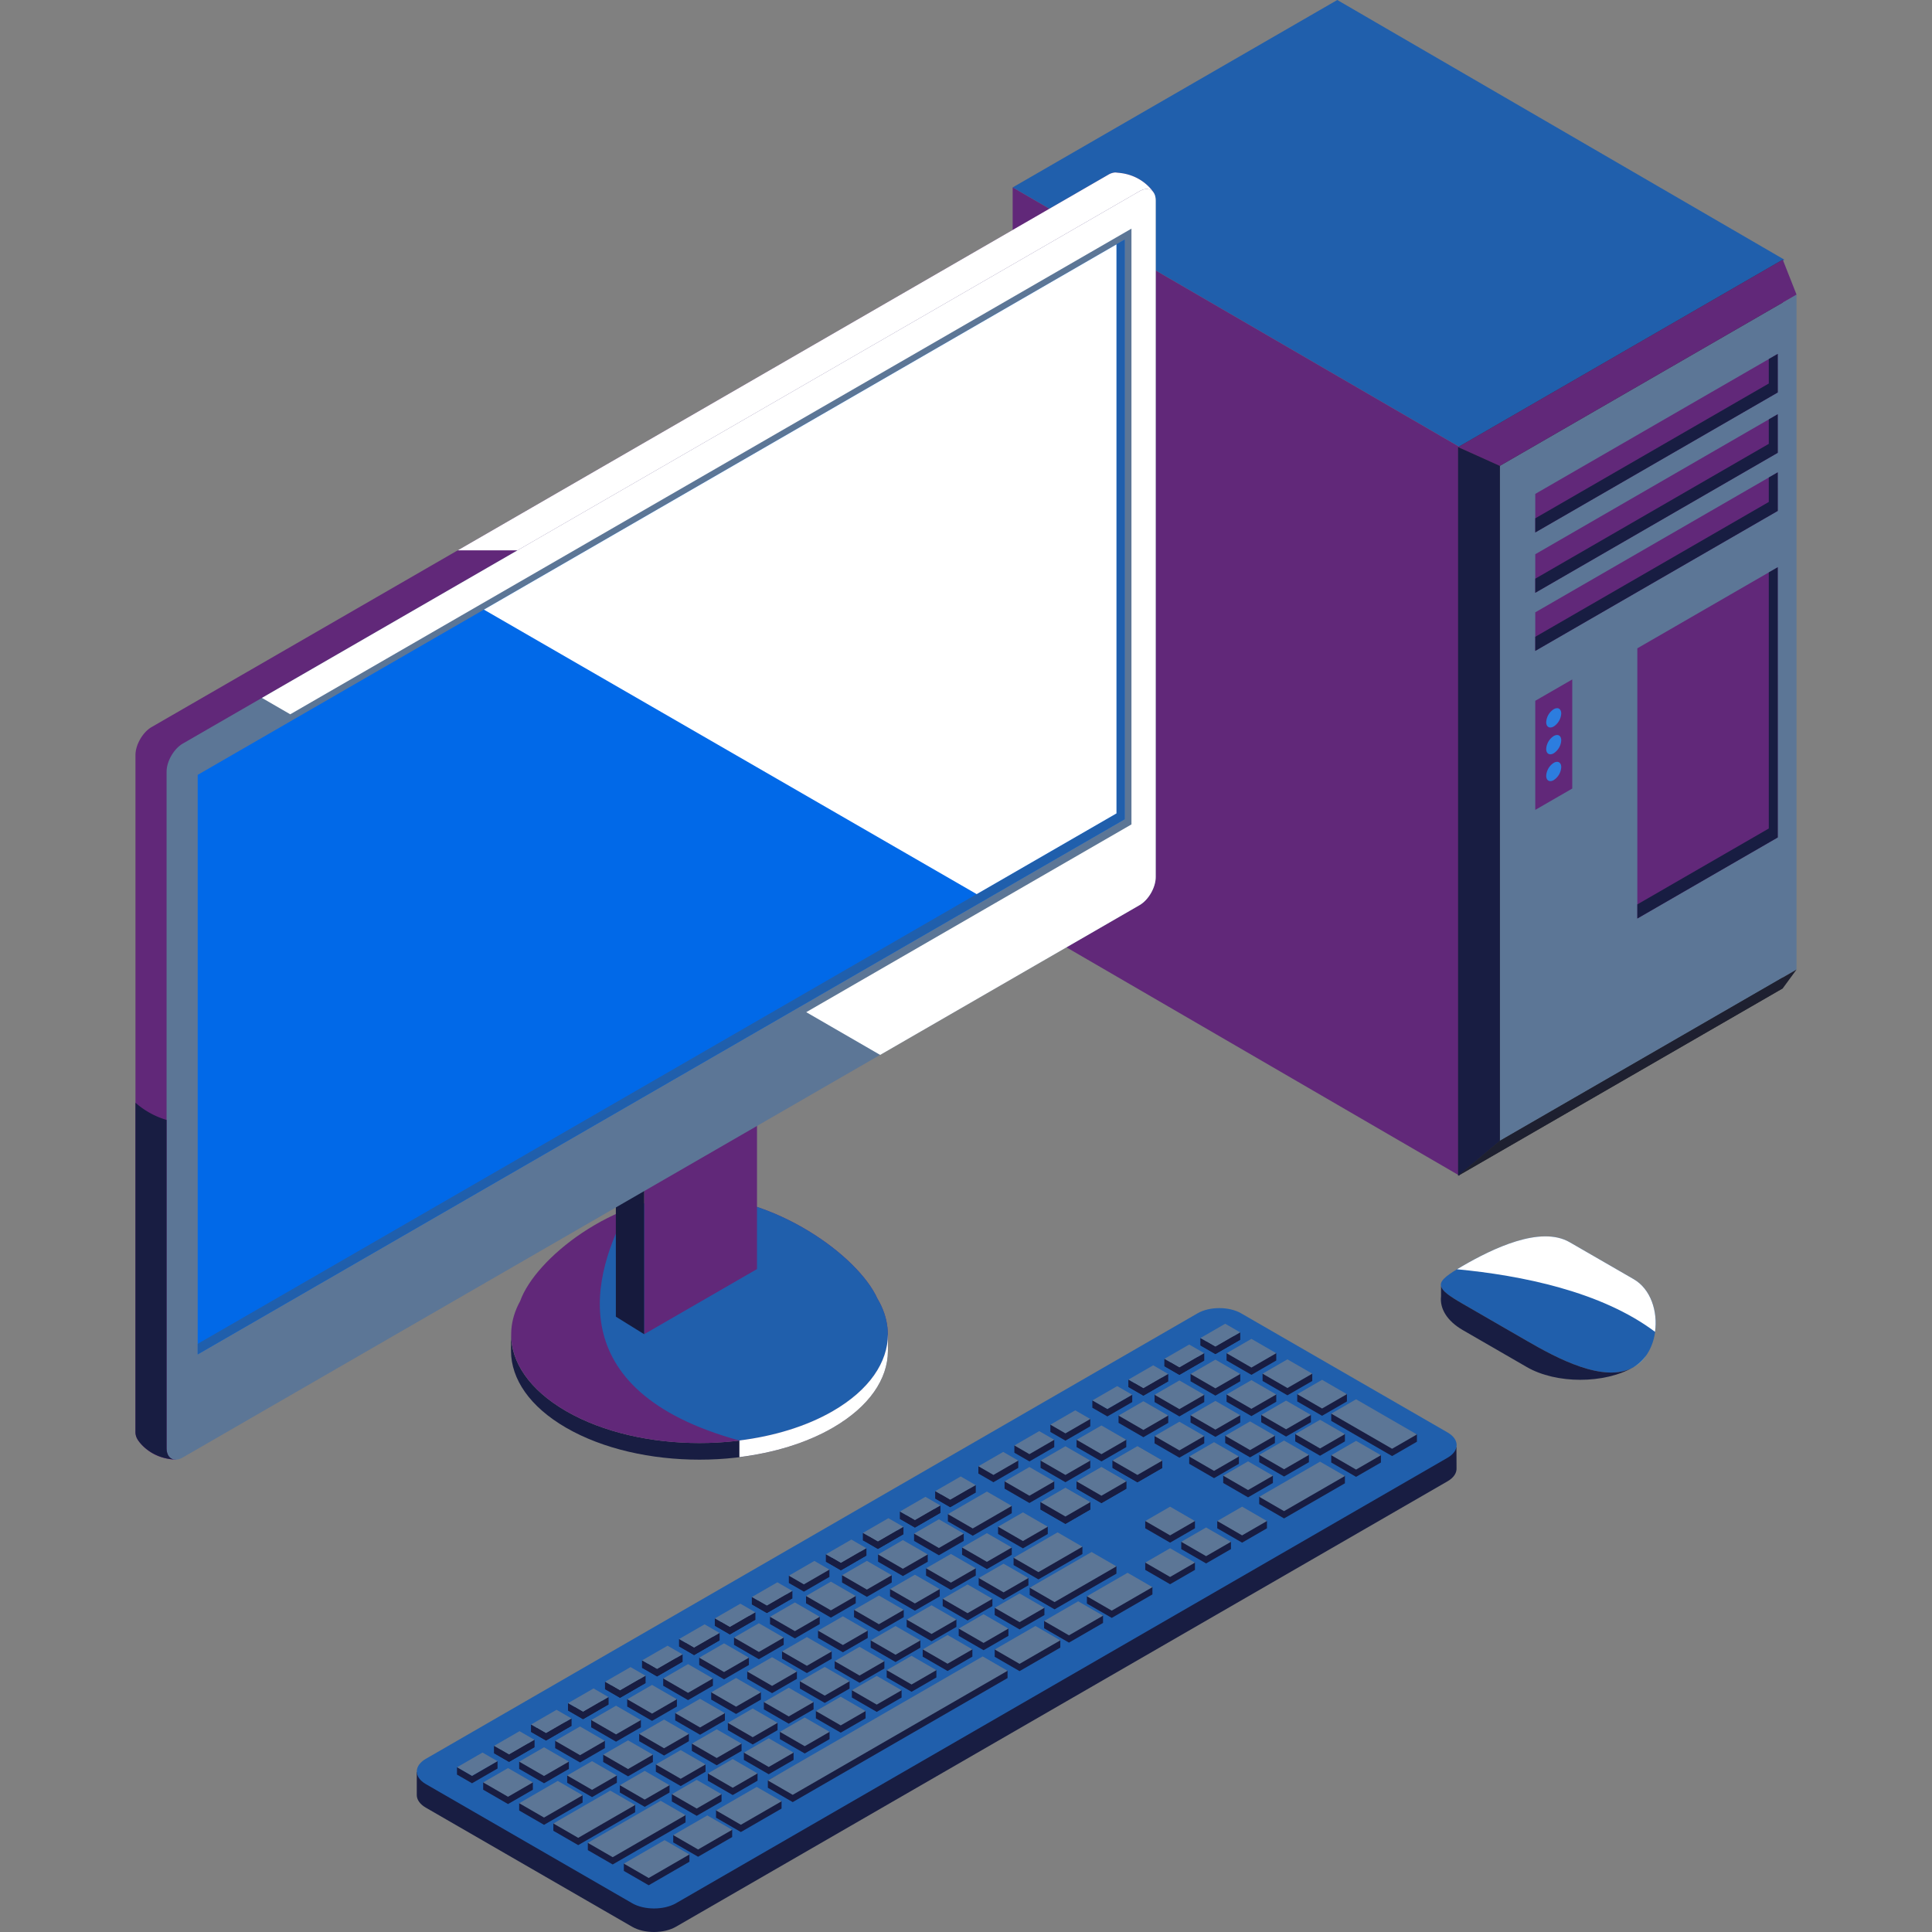 <?xml version='1.0' encoding='utf-8'?>
<ns0:svg xmlns:ns0="http://www.w3.org/2000/svg" viewBox="-90.15 0.0 1285.67 1285.67" id="Computer" width="1285.67" height="1285.67">
  <ns0:rect x="-90.15" y="0.0" width="1285.67" height="1285.67" fill="#808080" stroke="none"/>
  <ns0:g fill="#954c9d" class="color000000 svgShape">
    <ns0:g fill="#954c9d" class="color000000 svgShape">
      <ns0:polygon fill="#205fac" points="1097.26 172.8 881.25 297.52 583.74 124.72 799.76 0 1097.26 172.8" class="color36606e svgShape" />
      <ns0:polygon fill="#612879" points="881.24 782.43 583.74 609.63 583.74 124.72 881.25 297.52 881.24 782.43" class="color1e4754 svgShape" />
      <ns0:polygon fill="#303135" points="1096.21 657.71 880.19 782.43 880.19 297.52 1096.21 172.8 1096.21 657.71" class="color303135 svgShape" />
      <ns0:polygon fill="#5c7696" points="1105.37 645.21 907.92 759.2 907.92 310.02 1105.37 196.03 1105.37 645.21" class="color5c8896 svgShape" />
      <ns0:polygon fill="#181d42" points="880.19 297.52 907.92 310.02 907.92 759.2 880.19 782.43 880.19 297.52" class="color183842 svgShape" />
      <ns0:polygon fill="#612879" points="880.19 297.52 907.92 310.02 1105.37 196.03 1096.21 172.8 880.19 297.52" class="color1e4754 svgShape" />
      <ns0:polygon fill="#1e2030" points="1105.37 645.21 1096.21 657.71 880.19 782.43 907.92 759.2 1105.37 645.21" class="color232a2e svgShape" />
      <ns0:polygon fill="#612879" points="956.13 524.74 931.51 538.95 931.51 466.35 956.13 452.14 956.13 524.74" class="color1e4754 svgShape" />
      <ns0:polygon fill="#612879" points="1092.87 261.16 931.51 354.32 931.51 328.67 1092.86 235.51 1092.87 261.16" class="color1e4754 svgShape" />
      <ns0:polygon fill="#612879" points="1092.87 301.32 931.51 394.47 931.51 368.82 1092.86 275.67 1092.87 301.32" class="color1e4754 svgShape" />
      <ns0:polygon fill="#612879" points="1092.87 339.99 931.51 433.14 931.51 407.49 1092.86 314.33 1092.87 339.99" class="color1e4754 svgShape" />
      <ns0:path fill="#2c7ddf" d="M948.79 474.83a11 11 0 0 1-5 8.61c-2.75 1.58-5 .3-5-2.87a11 11 0 0 1 5-8.61C946.57 470.37 948.79 471.66 948.79 474.83ZM948.79 492.68a11 11 0 0 1-5 8.6c-2.75 1.59-5 .3-5-2.86a11 11 0 0 1 5-8.62C946.57 488.22 948.79 489.5 948.79 492.68ZM948.79 510.52a11 11 0 0 1-5 8.61c-2.75 1.59-5 .3-5-2.87a11 11 0 0 1 5-8.61C946.57 506.07 948.79 507.35 948.79 510.52Z" class="color45df2c svgShape" />
      <ns0:polygon fill="#612879" points="1092.87 557.29 999.43 611.24 999.43 431.43 1092.86 377.48 1092.87 557.29" class="color1e4754 svgShape" />
      <ns0:polygon fill="#181d42" points="1092.86 377.48 1086.91 380.92 1086.91 551.34 999.43 601.85 999.43 611.23 1092.87 557.29 1092.86 377.48" class="color183842 svgShape" />
      <ns0:polygon fill="#181d42" points="1092.86 314.33 1086.91 317.77 1086.91 334.04 931.51 423.76 931.51 433.14 1092.87 339.99 1092.86 314.33" class="color183842 svgShape" />
      <ns0:polygon fill="#181d42" points="1092.86 275.67 1086.91 279.1 1086.91 295.37 931.51 385.09 931.51 394.47 1092.87 301.32 1092.86 275.67" class="color183842 svgShape" />
      <ns0:polygon fill="#181d42" points="1092.86 235.51 1086.91 238.94 1086.91 255.21 931.51 344.93 931.51 354.32 1092.87 261.16 1092.86 235.51" class="color183842 svgShape" />
      <ns0:path fill="#181d42" d="M879.12,976.9s-.07-13.92-.07-13.92l-10.48,3.27L735.84,889.62c-8.05-4.64-21.1-4.64-29.14,0L225.77,1167.3l-38.57,12.06v15.17c0,3,2,6.06,6,8.38l137.31,79.27c8,4.65,21.09,4.65,29.14,0L873.15,985.73C877.36,983.3,879.31,980.08,879.12,976.9Z" class="color183842 svgShape" />
      <ns0:path fill="#205fac" d="M706.7,874,193.24,1170.42c-8.05,4.65-8.05,12.18,0,16.83l137.31,79.28c8,4.64,21.09,4.64,29.14,0L873.15,970.07c8.05-4.65,8.05-12.18,0-16.83L735.84,874C727.79,869.32,714.74,869.32,706.7,874Z" class="color36606e svgShape" />
      <ns0:polygon fill="#181d42" points="756.92 986.86 740.38 996.41 723.85 986.86 723.85 982.02 740.38 977.31 756.92 982.02 756.92 986.86" class="color183842 svgShape" />
      <ns0:polygon fill="#181d42" points="780.88 973.02 764.34 982.57 747.81 973.02 747.81 968.18 764.34 963.48 780.88 968.18 780.88 973.02" class="color183842 svgShape" />
      <ns0:polygon fill="#181d42" points="804.84 959.19 788.3 968.74 771.77 959.19 771.77 954.35 788.3 949.64 804.84 954.35 804.84 959.19" class="color183842 svgShape" />
      <ns0:polygon fill="#5c7696" points="756.92 982.02 740.38 991.56 723.85 982.02 740.38 972.47 756.92 982.02" class="color5c8896 svgShape" />
      <ns0:polygon fill="#5c7696" points="780.88 968.18 764.34 977.73 747.81 968.18 764.34 958.63 780.88 968.18" class="color5c8896 svgShape" />
      <ns0:polygon fill="#5c7696" points="804.84 954.35 788.3 963.89 771.77 954.35 788.3 944.8 804.84 954.35" class="color5c8896 svgShape" />
      <ns0:polygon fill="#181d42" points="734.29 974.1 717.75 983.65 701.22 974.1 701.22 969.26 717.75 964.56 734.29 969.26 734.29 974.1" class="color183842 svgShape" />
      <ns0:polygon fill="#181d42" points="758.25 960.27 741.72 969.82 725.18 960.27 725.18 955.43 741.72 950.72 758.25 955.43 758.25 960.27" class="color183842 svgShape" />
      <ns0:polygon fill="#181d42" points="782.21 946.43 765.68 955.98 749.14 946.43 749.14 941.59 765.68 936.89 782.21 941.59 782.21 946.43" class="color183842 svgShape" />
      <ns0:polygon fill="#181d42" points="806.17 932.6 789.64 942.15 773.1 932.6 773.1 927.76 789.64 923.05 806.17 927.76 806.17 932.6" class="color183842 svgShape" />
      <ns0:polygon fill="#5c7696" points="734.29 969.26 717.75 978.81 701.22 969.26 717.75 959.71 734.29 969.26" class="color5c8896 svgShape" />
      <ns0:polygon fill="#5c7696" points="758.25 955.43 741.72 964.98 725.18 955.43 741.72 945.88 758.25 955.43" class="color5c8896 svgShape" />
      <ns0:polygon fill="#5c7696" points="782.21 941.59 765.68 951.14 749.14 941.59 765.68 932.04 782.21 941.59" class="color5c8896 svgShape" />
      <ns0:polygon fill="#5c7696" points="806.17 927.76 789.64 937.31 773.1 927.76 789.64 918.21 806.17 927.76" class="color5c8896 svgShape" />
      <ns0:polygon fill="#181d42" points="711.23 960.48 694.69 970.03 678.16 960.48 678.16 955.64 694.69 950.93 711.23 955.64 711.23 960.48" class="color183842 svgShape" />
      <ns0:polygon fill="#181d42" points="735.19 946.64 718.65 956.19 702.12 946.64 702.12 941.8 718.65 937.1 735.19 941.8 735.19 946.64" class="color183842 svgShape" />
      <ns0:polygon fill="#181d42" points="759.15 932.81 742.62 942.36 726.08 932.81 726.08 927.97 742.62 923.26 759.15 927.97 759.15 932.81" class="color183842 svgShape" />
      <ns0:polygon fill="#181d42" points="783.11 918.98 766.58 928.52 750.04 918.98 750.04 914.13 766.58 909.43 783.11 914.13 783.11 918.98" class="color183842 svgShape" />
      <ns0:polygon fill="#5c7696" points="711.23 955.64 694.69 965.18 678.16 955.64 694.69 946.09 711.23 955.64" class="color5c8896 svgShape" />
      <ns0:polygon fill="#5c7696" points="735.19 941.8 718.65 951.35 702.12 941.8 718.65 932.25 735.19 941.8" class="color5c8896 svgShape" />
      <ns0:polygon fill="#5c7696" points="759.15 927.97 742.62 937.51 726.08 927.97 742.62 918.42 759.15 927.97" class="color5c8896 svgShape" />
      <ns0:polygon fill="#5c7696" points="783.11 914.13 766.58 923.68 750.04 914.13 766.58 904.59 783.11 914.13" class="color5c8896 svgShape" />
      <ns0:polygon fill="#181d42" points="390.01 1198.81 373.48 1208.36 356.94 1198.81 356.94 1193.97 373.48 1189.27 390.01 1193.97 390.01 1198.81" class="color183842 svgShape" />
      <ns0:polygon fill="#181d42" points="413.97 1184.98 397.44 1194.53 380.9 1184.98 380.9 1180.14 397.44 1175.43 413.97 1180.14 413.97 1184.98" class="color183842 svgShape" />
      <ns0:polygon fill="#181d42" points="437.94 1171.14 421.4 1180.69 404.86 1171.14 404.86 1166.3 421.4 1161.6 437.94 1166.3 437.94 1171.14" class="color183842 svgShape" />
      <ns0:polygon fill="#181d42" points="461.89 1157.31 445.36 1166.86 428.82 1157.31 428.82 1152.47 445.36 1147.76 461.89 1152.47 461.89 1157.31" class="color183842 svgShape" />
      <ns0:polygon fill="#181d42" points="485.86 1143.48 469.32 1153.02 452.78 1143.48 452.78 1138.63 469.32 1133.93 485.86 1138.63 485.86 1143.48" class="color183842 svgShape" />
      <ns0:polygon fill="#181d42" points="509.82 1129.64 493.28 1139.19 476.74 1129.64 476.74 1124.8 493.28 1120.09 509.82 1124.8 509.82 1129.64" class="color183842 svgShape" />
      <ns0:polygon fill="#181d42" points="532.98 1116.27 516.45 1125.82 499.91 1116.27 499.91 1111.42 516.45 1106.72 532.98 1111.42 532.98 1116.27" class="color183842 svgShape" />
      <ns0:polygon fill="#181d42" points="556.94 1102.43 540.41 1111.98 523.87 1102.43 523.87 1097.59 540.41 1092.88 556.94 1097.59 556.94 1102.43" class="color183842 svgShape" />
      <ns0:polygon fill="#181d42" points="580.91 1088.6 564.37 1098.15 547.83 1088.6 547.83 1083.76 564.37 1079.05 580.91 1083.76 580.91 1088.6" class="color183842 svgShape" />
      <ns0:polygon fill="#181d42" points="604.87 1074.76 588.33 1084.31 571.79 1074.76 571.79 1069.92 588.33 1065.22 604.87 1069.92 604.87 1074.76" class="color183842 svgShape" />
      <ns0:polygon fill="#5c7696" points="390.01 1193.97 373.48 1203.52 356.94 1193.97 373.48 1184.42 390.01 1193.97" class="color5c8896 svgShape" />
      <ns0:polygon fill="#5c7696" points="413.97 1180.14 397.44 1189.68 380.9 1180.14 397.44 1170.59 413.97 1180.14" class="color5c8896 svgShape" />
      <ns0:polygon fill="#5c7696" points="437.94 1166.3 421.4 1175.85 404.86 1166.3 421.4 1156.75 437.94 1166.3" class="color5c8896 svgShape" />
      <ns0:polygon fill="#5c7696" points="461.89 1152.47 445.36 1162.02 428.82 1152.47 445.36 1142.92 461.89 1152.47" class="color5c8896 svgShape" />
      <ns0:polygon fill="#5c7696" points="485.86 1138.63 469.32 1148.18 452.78 1138.63 469.32 1129.09 485.86 1138.63" class="color5c8896 svgShape" />
      <ns0:polygon fill="#5c7696" points="509.82 1124.8 493.28 1134.35 476.74 1124.8 493.28 1115.25 509.82 1124.8" class="color5c8896 svgShape" />
      <ns0:polygon fill="#5c7696" points="532.98 1111.42 516.45 1120.97 499.91 1111.42 516.45 1101.88 532.98 1111.42" class="color5c8896 svgShape" />
      <ns0:polygon fill="#5c7696" points="556.94 1097.59 540.41 1107.14 523.87 1097.59 540.41 1088.04 556.94 1097.59" class="color5c8896 svgShape" />
      <ns0:polygon fill="#5c7696" points="580.91 1083.76 564.37 1093.3 547.83 1083.76 564.37 1074.21 580.91 1083.76" class="color5c8896 svgShape" />
      <ns0:polygon fill="#5c7696" points="604.87 1069.92 588.33 1079.47 571.79 1069.92 588.33 1060.37 604.87 1069.92" class="color5c8896 svgShape" />
      <ns0:polygon fill="#181d42" points="355.4 1192.84 338.87 1202.39 322.33 1192.84 322.33 1188 338.87 1183.29 355.4 1188 355.4 1192.84" class="color183842 svgShape" />
      <ns0:polygon fill="#181d42" points="379.36 1179.01 362.83 1188.55 346.29 1179.01 346.29 1174.16 362.83 1169.46 379.36 1174.16 379.36 1179.01" class="color183842 svgShape" />
      <ns0:polygon fill="#181d42" points="403.33 1165.17 386.79 1174.72 370.25 1165.17 370.25 1160.33 386.79 1155.62 403.33 1160.33 403.33 1165.17" class="color183842 svgShape" />
      <ns0:polygon fill="#181d42" points="427.29 1151.34 410.75 1160.88 394.21 1151.34 394.21 1146.49 410.75 1141.79 427.29 1146.49 427.29 1151.34" class="color183842 svgShape" />
      <ns0:polygon fill="#181d42" points="451.25 1137.5 434.71 1147.05 418.17 1137.5 418.17 1132.66 434.71 1127.95 451.25 1132.66 451.25 1137.5" class="color183842 svgShape" />
      <ns0:polygon fill="#181d42" points="475.21 1123.67 458.67 1133.22 442.14 1123.67 442.14 1118.83 458.67 1114.12 475.21 1118.83 475.21 1123.67" class="color183842 svgShape" />
      <ns0:polygon fill="#181d42" points="498.38 1110.29 481.84 1119.84 465.3 1110.29 465.3 1105.45 481.84 1100.75 498.38 1105.45 498.38 1110.29" class="color183842 svgShape" />
      <ns0:polygon fill="#181d42" points="522.34 1096.46 505.8 1106.01 489.26 1096.46 489.26 1091.62 505.8 1086.91 522.34 1091.62 522.34 1096.46" class="color183842 svgShape" />
      <ns0:polygon fill="#181d42" points="546.3 1082.63 529.76 1092.17 513.22 1082.63 513.22 1077.78 529.76 1073.08 546.3 1077.78 546.3 1082.63" class="color183842 svgShape" />
      <ns0:polygon fill="#181d42" points="570.26 1068.79 553.72 1078.34 537.18 1068.79 537.18 1063.95 553.72 1059.24 570.26 1063.95 570.26 1068.79" class="color183842 svgShape" />
      <ns0:polygon fill="#181d42" points="594.22 1054.96 577.68 1064.51 561.14 1054.96 561.14 1050.11 577.68 1045.41 594.22 1050.11 594.22 1054.96" class="color183842 svgShape" />
      <ns0:polygon fill="#5c7696" points="355.4 1188 338.87 1197.55 322.33 1188 338.87 1178.45 355.4 1188" class="color5c8896 svgShape" />
      <ns0:polygon fill="#5c7696" points="379.36 1174.16 362.83 1183.71 346.29 1174.16 362.83 1164.62 379.36 1174.16" class="color5c8896 svgShape" />
      <ns0:polygon fill="#5c7696" points="403.33 1160.33 386.79 1169.88 370.25 1160.33 386.79 1150.78 403.33 1160.33" class="color5c8896 svgShape" />
      <ns0:polygon fill="#5c7696" points="427.29 1146.49 410.75 1156.04 394.21 1146.49 410.75 1136.95 427.29 1146.49" class="color5c8896 svgShape" />
      <ns0:polygon fill="#5c7696" points="451.25 1132.66 434.71 1142.21 418.17 1132.66 434.71 1123.11 451.25 1132.66" class="color5c8896 svgShape" />
      <ns0:polygon fill="#5c7696" points="475.21 1118.83 458.67 1128.37 442.14 1118.83 458.67 1109.28 475.21 1118.83" class="color5c8896 svgShape" />
      <ns0:polygon fill="#5c7696" points="498.38 1105.45 481.84 1115 465.3 1105.45 481.84 1095.9 498.38 1105.45" class="color5c8896 svgShape" />
      <ns0:polygon fill="#5c7696" points="522.34 1091.62 505.8 1101.16 489.26 1091.62 505.8 1082.07 522.34 1091.62" class="color5c8896 svgShape" />
      <ns0:polygon fill="#5c7696" points="546.3 1077.78 529.76 1087.33 513.22 1077.78 529.76 1068.23 546.3 1077.78" class="color5c8896 svgShape" />
      <ns0:polygon fill="#5c7696" points="570.26 1063.95 553.72 1073.5 537.18 1063.95 553.72 1054.4 570.26 1063.95" class="color5c8896 svgShape" />
      <ns0:polygon fill="#5c7696" points="594.22 1050.11 577.68 1059.66 561.14 1050.11 577.68 1040.57 594.22 1050.11" class="color5c8896 svgShape" />
      <ns0:polygon fill="#181d42" points="635.39 1004.55 618.85 1014.1 602.31 1004.55 602.31 999.71 618.85 995.01 635.39 999.71 635.39 1004.55" class="color183842 svgShape" />
      <ns0:polygon fill="#181d42" points="659.35 990.72 642.81 1000.27 626.27 990.72 626.27 985.88 642.81 981.17 659.35 985.88 659.35 990.72" class="color183842 svgShape" />
      <ns0:polygon fill="#181d42" points="683.31 976.88 666.77 986.43 650.23 976.88 650.23 972.04 666.77 967.34 683.31 972.04 683.31 976.88" class="color183842 svgShape" />
      <ns0:polygon fill="#5c7696" points="635.39 999.71 618.85 1009.26 602.31 999.71 618.85 990.16 635.39 999.71" class="color5c8896 svgShape" />
      <ns0:polygon fill="#5c7696" points="659.35 985.88 642.81 995.42 626.27 985.88 642.81 976.33 659.35 985.88" class="color5c8896 svgShape" />
      <ns0:polygon fill="#5c7696" points="683.31 972.04 666.77 981.59 650.23 972.04 666.77 962.5 683.31 972.04" class="color5c8896 svgShape" />
      <ns0:polygon fill="#181d42" points="580.34 1116.68 437.37 1199.23 420.83 1189.68 420.83 1184.84 563.8 1107.14 580.34 1111.84 580.34 1116.68" class="color183842 svgShape" />
      <ns0:polygon fill="#181d42" points="320.36 1186.36 303.83 1195.91 287.29 1186.36 287.29 1181.52 303.83 1176.81 320.36 1181.52 320.36 1186.36" class="color183842 svgShape" />
      <ns0:polygon fill="#181d42" points="344.32 1172.53 327.79 1182.08 311.25 1172.53 311.25 1167.68 327.79 1162.98 344.32 1167.68 344.32 1172.53" class="color183842 svgShape" />
      <ns0:polygon fill="#181d42" points="368.29 1158.69 351.75 1168.24 335.21 1158.69 335.21 1153.85 351.75 1149.14 368.29 1153.85 368.29 1158.69" class="color183842 svgShape" />
      <ns0:polygon fill="#181d42" points="392.25 1144.86 375.71 1154.41 359.17 1144.86 359.17 1140.02 375.71 1135.31 392.25 1140.02 392.25 1144.86" class="color183842 svgShape" />
      <ns0:polygon fill="#181d42" points="416.21 1131.02 399.67 1140.57 383.13 1131.02 383.13 1126.18 399.67 1121.48 416.21 1126.18 416.21 1131.02" class="color183842 svgShape" />
      <ns0:polygon fill="#181d42" points="440.17 1117.19 423.63 1126.74 407.1 1117.19 407.1 1112.35 423.63 1107.64 440.17 1112.35 440.17 1117.19" class="color183842 svgShape" />
      <ns0:polygon fill="#181d42" points="463.33 1103.82 446.8 1113.36 430.26 1103.82 430.26 1098.97 446.8 1094.27 463.33 1098.97 463.33 1103.82" class="color183842 svgShape" />
      <ns0:polygon fill="#181d42" points="487.29 1089.98 470.76 1099.53 454.22 1089.98 454.22 1085.14 470.76 1080.43 487.29 1085.14 487.29 1089.98" class="color183842 svgShape" />
      <ns0:polygon fill="#181d42" points="511.25 1076.15 494.72 1085.69 478.18 1076.15 478.18 1071.3 494.72 1066.6 511.25 1071.3 511.25 1076.15" class="color183842 svgShape" />
      <ns0:polygon fill="#181d42" points="535.22 1062.31 518.68 1071.86 502.14 1062.31 502.14 1057.47 518.68 1052.77 535.22 1057.47 535.22 1062.31" class="color183842 svgShape" />
      <ns0:polygon fill="#181d42" points="559.18 1048.48 542.64 1058.03 526.1 1048.48 526.1 1043.63 542.64 1038.93 559.18 1043.63 559.18 1048.48" class="color183842 svgShape" />
      <ns0:polygon fill="#181d42" points="583.14 1034.64 566.6 1044.19 550.06 1034.64 550.06 1029.8 566.6 1025.1 583.14 1029.8 583.14 1034.64" class="color183842 svgShape" />
      <ns0:polygon fill="#181d42" points="288.42 1177.14 271.88 1186.69 255.34 1177.14 255.34 1172.3 271.88 1167.59 288.42 1172.3 288.42 1177.14" class="color183842 svgShape" />
      <ns0:polygon fill="#181d42" points="312.38 1163.31 295.84 1172.85 279.3 1163.31 279.3 1158.46 295.84 1153.76 312.38 1158.46 312.38 1163.31" class="color183842 svgShape" />
      <ns0:polygon fill="#181d42" points="336.34 1149.47 319.8 1159.02 303.26 1149.47 303.26 1144.63 319.8 1139.92 336.34 1144.63 336.34 1149.47" class="color183842 svgShape" />
      <ns0:polygon fill="#181d42" points="360.3 1135.64 343.76 1145.18 327.23 1135.64 327.23 1130.79 343.76 1126.09 360.3 1130.79 360.3 1135.64" class="color183842 svgShape" />
      <ns0:polygon fill="#181d42" points="384.26 1121.8 367.72 1131.35 351.19 1121.8 351.19 1116.96 367.72 1112.25 384.26 1116.96 384.26 1121.8" class="color183842 svgShape" />
      <ns0:polygon fill="#181d42" points="408.22 1107.97 391.68 1117.52 375.15 1107.97 375.15 1103.12 391.68 1098.42 408.22 1103.12 408.22 1107.97" class="color183842 svgShape" />
      <ns0:polygon fill="#181d42" points="431.38 1094.59 414.85 1104.14 398.31 1094.59 398.31 1089.75 414.85 1085.04 431.38 1089.75 431.38 1094.59" class="color183842 svgShape" />
      <ns0:polygon fill="#181d42" points="455.35 1080.76 438.81 1090.31 422.27 1080.76 422.27 1075.92 438.81 1071.21 455.35 1075.92 455.35 1080.76" class="color183842 svgShape" />
      <ns0:polygon fill="#181d42" points="479.31 1066.92 462.77 1076.47 446.23 1066.92 446.23 1062.08 462.77 1057.38 479.31 1062.08 479.31 1066.92" class="color183842 svgShape" />
      <ns0:polygon fill="#181d42" points="503.27 1053.09 486.73 1062.64 470.19 1053.09 470.19 1048.25 486.73 1043.54 503.27 1048.25 503.27 1053.09" class="color183842 svgShape" />
      <ns0:polygon fill="#181d42" points="527.23 1039.26 510.69 1048.8 494.16 1039.26 494.16 1034.41 510.69 1029.71 527.23 1034.41 527.23 1039.26" class="color183842 svgShape" />
      <ns0:polygon fill="#181d42" points="551.19 1025.42 534.65 1034.97 518.12 1025.42 518.12 1020.58 534.65 1015.87 551.19 1020.58 551.19 1025.42" class="color183842 svgShape" />
      <ns0:polygon fill="#181d42" points="607.1 1020.81 590.56 1030.36 574.02 1020.81 574.02 1015.97 590.56 1011.26 607.1 1015.97 607.1 1020.81" class="color183842 svgShape" />
      <ns0:polygon fill="#181d42" points="297.55 1199.53 271.88 1214.36 255.34 1204.81 255.34 1199.96 281.01 1189.98 297.55 1194.69 297.55 1199.53" class="color183842 svgShape" />
      <ns0:polygon fill="#181d42" points="583.14 1006.98 557.17 1021.97 540.63 1012.42 540.63 1007.58 566.6 997.43 583.14 1002.13 583.14 1006.98" class="color183842 svgShape" />
      <ns0:polygon fill="#181d42" points="630.16 1034.13 600.88 1051.03 584.34 1041.48 584.34 1036.64 613.62 1024.58 630.16 1029.28 630.16 1034.13" class="color183842 svgShape" />
      <ns0:polygon fill="#181d42" points="332.52 1205.97 294.62 1227.86 278.08 1218.31 278.08 1213.46 315.98 1196.42 332.52 1201.13 332.52 1205.97" class="color183842 svgShape" />
      <ns0:polygon fill="#181d42" points="652.79 1047.19 611.62 1070.96 595.08 1061.41 595.08 1056.57 636.25 1037.64 652.79 1042.35 652.79 1047.19" class="color183842 svgShape" />
      <ns0:polygon fill="#181d42" points="366.05 1212.74 317.57 1240.73 301.03 1231.19 301.03 1226.34 349.51 1203.19 366.05 1207.9 366.05 1212.74" class="color183842 svgShape" />
      <ns0:polygon fill="#181d42" points="264.45 1190.97 247.92 1200.52 231.38 1190.97 231.38 1186.13 247.92 1181.42 264.45 1186.13 264.45 1190.97" class="color183842 svgShape" />
      <ns0:polygon fill="#181d42" points="265.58 1162.65 248.59 1172.47 238.57 1166.69 255.57 1156.87 265.58 1162.65" class="color183842 svgShape" />
      <ns0:polygon fill="#181d42" points="290.21 1148.43 273.21 1158.25 263.2 1152.47 280.2 1142.65 290.21 1148.43" class="color183842 svgShape" />
      <ns0:polygon fill="#181d42" points="314.84 1134.21 297.84 1144.03 287.83 1138.25 304.83 1128.43 314.84 1134.21" class="color183842 svgShape" />
      <ns0:polygon fill="#181d42" points="339.47 1119.99 322.47 1129.81 312.46 1124.03 329.46 1114.21 339.47 1119.99" class="color183842 svgShape" />
      <ns0:polygon fill="#181d42" points="364.1 1105.77 347.1 1115.59 337.09 1109.81 354.09 1099.99 364.1 1105.77" class="color183842 svgShape" />
      <ns0:polygon fill="#181d42" points="388.73 1091.55 371.73 1101.37 361.72 1095.59 378.72 1085.77 388.73 1091.55" class="color183842 svgShape" />
      <ns0:polygon fill="#181d42" points="412.54 1077.81 395.54 1087.62 385.53 1081.84 402.53 1072.03 412.54 1077.81" class="color183842 svgShape" />
      <ns0:polygon fill="#181d42" points="437.17 1063.59 420.17 1073.4 410.16 1067.62 427.16 1057.81 437.17 1063.59" class="color183842 svgShape" />
      <ns0:polygon fill="#181d42" points="461.8 1049.37 444.8 1059.18 434.79 1053.4 434.79 1048.56 451.79 1043.59 461.8 1044.52 461.8 1049.37" class="color183842 svgShape" />
      <ns0:polygon fill="#181d42" points="486.43 1035.14 469.43 1044.96 459.42 1039.18 476.42 1029.37 486.43 1035.14" class="color183842 svgShape" />
      <ns0:polygon fill="#181d42" points="511.06 1020.93 494.06 1030.74 484.05 1024.96 501.04 1015.15 511.06 1020.93" class="color183842 svgShape" />
      <ns0:polygon fill="#181d42" points="535.68 1006.71 518.69 1016.52 508.67 1010.74 525.67 1000.92 535.68 1006.71" class="color183842 svgShape" />
      <ns0:polygon fill="#181d42" points="559.18 993.14 542.18 1002.96 532.17 997.17 549.17 987.36 559.18 993.14" class="color183842 svgShape" />
      <ns0:polygon fill="#181d42" points="615.44 1096.42 588.33 1112.07 571.79 1102.53 571.79 1097.68 598.9 1086.88 615.44 1091.58 615.44 1096.42" class="color183842 svgShape" />
      <ns0:polygon fill="#181d42" points="643.88 1080 621.2 1093.1 604.66 1083.55 604.66 1078.71 627.34 1070.45 643.88 1075.16 643.88 1080" class="color183842 svgShape" />
      <ns0:polygon fill="#181d42" points="676.75 1061.02 649.67 1076.65 633.14 1067.11 633.14 1062.26 660.21 1051.48 676.75 1056.18 676.75 1061.02" class="color183842 svgShape" />
      <ns0:polygon fill="#181d42" points="368.64 1238.92 341.53 1254.57 324.99 1245.02 324.99 1240.18 352.1 1229.37 368.64 1234.07 368.64 1238.92" class="color183842 svgShape" />
      <ns0:polygon fill="#181d42" points="397.08 1222.49 374.4 1235.59 357.86 1226.04 357.86 1221.2 380.54 1212.95 397.08 1217.65 397.08 1222.49" class="color183842 svgShape" />
      <ns0:polygon fill="#181d42" points="429.95 1203.52 402.87 1219.15 386.34 1209.6 386.34 1204.76 413.41 1193.97 429.95 1198.68 429.95 1203.52" class="color183842 svgShape" />
      <ns0:polygon fill="#181d42" points="705.04 1044.69 688.5 1054.24 671.96 1044.69 671.96 1039.85 688.5 1035.14 705.04 1039.85 705.04 1044.69" class="color183842 svgShape" />
      <ns0:polygon fill="#181d42" points="729 1030.86 712.46 1040.4 695.92 1030.86 695.92 1026.01 712.46 1021.31 729 1026.01 729 1030.86" class="color183842 svgShape" />
      <ns0:polygon fill="#181d42" points="705.04 1017.02 688.5 1026.57 671.96 1017.02 671.96 1012.18 688.5 1007.48 705.04 1012.18 705.04 1017.02" class="color183842 svgShape" />
      <ns0:polygon fill="#181d42" points="752.96 1017.02 736.42 1026.57 719.88 1017.02 719.88 1012.18 736.42 1007.48 752.96 1012.18 752.96 1017.02" class="color183842 svgShape" />
      <ns0:polygon fill="#181d42" points="611.42 990.64 594.89 1000.19 578.35 990.64 578.35 985.8 594.89 981.1 611.42 985.8 611.42 990.64" class="color183842 svgShape" />
      <ns0:polygon fill="#181d42" points="635.39 976.81 618.85 986.36 602.31 976.81 602.31 971.97 618.85 967.26 635.39 971.97 635.39 976.81" class="color183842 svgShape" />
      <ns0:polygon fill="#181d42" points="659.35 962.98 642.81 972.52 626.27 962.98 626.27 958.13 642.81 953.43 659.35 958.13 659.35 962.98" class="color183842 svgShape" />
      <ns0:polygon fill="#181d42" points="587.46 976.81 570.93 986.36 560.92 980.58 560.92 975.73 577.45 971.03 587.46 971.97 587.46 976.81" class="color183842 svgShape" />
      <ns0:polygon fill="#181d42" points="611.42 962.98 594.89 972.52 584.88 966.74 584.88 961.9 601.41 957.2 611.42 958.13 611.42 962.98" class="color183842 svgShape" />
      <ns0:polygon fill="#181d42" points="635.39 949.14 618.85 958.69 608.84 952.91 608.84 948.07 625.38 943.36 635.39 944.3 635.39 949.14" class="color183842 svgShape" />
      <ns0:polygon fill="#181d42" points="635.39 1004.48 618.85 1014.02 602.31 1004.48 602.31 999.63 618.85 994.93 635.39 999.63 635.39 1004.48" class="color183842 svgShape" />
      <ns0:polygon fill="#181d42" points="659.35 990.64 642.81 1000.19 626.27 990.64 626.27 985.8 642.81 981.1 659.35 985.8 659.35 990.64" class="color183842 svgShape" />
      <ns0:polygon fill="#181d42" points="683.31 976.81 666.77 986.36 650.23 976.81 650.23 971.97 666.77 967.26 683.31 971.97 683.31 976.81" class="color183842 svgShape" />
      <ns0:polygon fill="#181d42" points="687.27 946.85 670.73 956.4 654.2 946.85 654.2 942.01 670.73 937.31 687.27 942.01 687.27 946.85" class="color183842 svgShape" />
      <ns0:polygon fill="#181d42" points="711.23 933.02 694.69 942.57 678.16 933.02 678.16 928.18 694.69 923.47 711.23 928.18 711.23 933.02" class="color183842 svgShape" />
      <ns0:polygon fill="#181d42" points="735.19 919.19 718.65 928.73 702.12 919.19 702.12 914.34 718.65 909.64 735.19 914.34 735.19 919.19" class="color183842 svgShape" />
      <ns0:polygon fill="#181d42" points="759.15 905.35 742.62 914.9 726.08 905.35 726.08 900.51 742.62 895.8 759.15 900.51 759.15 905.35" class="color183842 svgShape" />
      <ns0:polygon fill="#181d42" points="687.27 919.19 670.73 928.73 660.72 922.95 677.26 913.4 687.27 919.19" class="color183842 svgShape" />
      <ns0:polygon fill="#181d42" points="711.23 905.35 694.69 914.9 684.68 909.12 701.22 899.57 711.23 905.35" class="color183842 svgShape" />
      <ns0:polygon fill="#181d42" points="735.19 891.52 718.65 901.07 708.64 895.28 725.18 885.74 735.19 891.52" class="color183842 svgShape" />
      <ns0:polygon fill="#181d42" points="804.84 987.07 764.34 1010.45 747.81 1000.9 747.81 996.06 788.3 977.52 804.84 982.22 804.84 987.07" class="color183842 svgShape" />
      <ns0:polygon fill="#181d42" points="828.8 973.23 812.26 982.78 795.73 973.23 795.73 968.39 812.26 963.68 828.8 968.39 828.8 973.23" class="color183842 svgShape" />
      <ns0:polygon fill="#181d42" points="852.76 959.4 836.23 968.95 795.73 945.56 795.73 940.72 812.26 936.02 852.76 954.56 852.76 959.4" class="color183842 svgShape" />
      <ns0:polygon fill="#5c7696" points="580.34 1111.84 437.37 1194.39 420.83 1184.84 563.8 1102.29 580.34 1111.84" class="color5c8896 svgShape" />
      <ns0:polygon fill="#5c7696" points="320.36 1181.52 303.83 1191.07 287.29 1181.52 303.83 1171.97 320.36 1181.52" class="color5c8896 svgShape" />
      <ns0:polygon fill="#5c7696" points="344.32 1167.68 327.79 1177.23 311.25 1167.68 327.79 1158.14 344.32 1167.68" class="color5c8896 svgShape" />
      <ns0:polygon fill="#5c7696" points="368.29 1153.85 351.75 1163.4 335.21 1153.85 351.75 1144.3 368.29 1153.85" class="color5c8896 svgShape" />
      <ns0:polygon fill="#5c7696" points="392.25 1140.02 375.71 1149.56 359.17 1140.02 375.71 1130.47 392.25 1140.02" class="color5c8896 svgShape" />
      <ns0:polygon fill="#5c7696" points="416.21 1126.18 399.67 1135.73 383.13 1126.18 399.67 1116.63 416.21 1126.18" class="color5c8896 svgShape" />
      <ns0:polygon fill="#5c7696" points="440.17 1112.35 423.63 1121.89 407.1 1112.35 423.63 1102.8 440.17 1112.35" class="color5c8896 svgShape" />
      <ns0:polygon fill="#5c7696" points="463.33 1098.97 446.8 1108.52 430.26 1098.97 446.8 1089.42 463.33 1098.97" class="color5c8896 svgShape" />
      <ns0:polygon fill="#5c7696" points="487.29 1085.14 470.76 1094.69 454.22 1085.14 470.76 1075.59 487.29 1085.14" class="color5c8896 svgShape" />
      <ns0:polygon fill="#5c7696" points="511.25 1071.3 494.72 1080.85 478.18 1071.3 494.72 1061.76 511.25 1071.3" class="color5c8896 svgShape" />
      <ns0:polygon fill="#5c7696" points="535.22 1057.47 518.68 1067.02 502.14 1057.47 518.68 1047.92 535.22 1057.47" class="color5c8896 svgShape" />
      <ns0:polygon fill="#5c7696" points="559.18 1043.63 542.64 1053.18 526.1 1043.63 542.64 1034.09 559.18 1043.63" class="color5c8896 svgShape" />
      <ns0:polygon fill="#5c7696" points="583.14 1029.8 566.6 1039.35 550.06 1029.8 566.6 1020.25 583.14 1029.8" class="color5c8896 svgShape" />
      <ns0:polygon fill="#5c7696" points="288.42 1172.3 271.88 1181.84 255.34 1172.3 271.88 1162.75 288.42 1172.3" class="color5c8896 svgShape" />
      <ns0:polygon fill="#5c7696" points="312.38 1158.46 295.84 1168.01 279.3 1158.46 295.84 1148.91 312.38 1158.46" class="color5c8896 svgShape" />
      <ns0:polygon fill="#5c7696" points="336.34 1144.63 319.8 1154.17 303.26 1144.63 319.8 1135.08 336.34 1144.63" class="color5c8896 svgShape" />
      <ns0:polygon fill="#5c7696" points="360.3 1130.79 343.76 1140.34 327.23 1130.79 343.76 1121.24 360.3 1130.79" class="color5c8896 svgShape" />
      <ns0:polygon fill="#5c7696" points="384.26 1116.96 367.72 1126.51 351.19 1116.96 367.72 1107.41 384.26 1116.96" class="color5c8896 svgShape" />
      <ns0:polygon fill="#5c7696" points="408.22 1103.12 391.68 1112.67 375.15 1103.12 391.68 1093.58 408.22 1103.12" class="color5c8896 svgShape" />
      <ns0:polygon fill="#5c7696" points="431.38 1089.75 414.85 1099.3 398.31 1089.75 414.85 1080.2 431.38 1089.75" class="color5c8896 svgShape" />
      <ns0:polygon fill="#5c7696" points="455.35 1075.92 438.81 1085.46 422.27 1075.92 438.81 1066.37 455.35 1075.92" class="color5c8896 svgShape" />
      <ns0:polygon fill="#5c7696" points="479.31 1062.08 462.77 1071.63 446.23 1062.08 462.77 1052.53 479.31 1062.08" class="color5c8896 svgShape" />
      <ns0:polygon fill="#5c7696" points="503.27 1048.25 486.73 1057.8 470.19 1048.25 486.73 1038.7 503.27 1048.25" class="color5c8896 svgShape" />
      <ns0:polygon fill="#5c7696" points="527.23 1034.41 510.69 1043.96 494.16 1034.41 510.69 1024.87 527.23 1034.41" class="color5c8896 svgShape" />
      <ns0:polygon fill="#5c7696" points="551.19 1020.58 534.65 1030.13 518.12 1020.58 534.65 1011.03 551.19 1020.58" class="color5c8896 svgShape" />
      <ns0:polygon fill="#5c7696" points="607.1 1015.97 590.56 1025.51 574.02 1015.97 590.56 1006.42 607.1 1015.97" class="color5c8896 svgShape" />
      <ns0:polygon fill="#5c7696" points="297.55 1194.69 271.88 1209.51 255.34 1199.96 281.01 1185.14 297.55 1194.69" class="color5c8896 svgShape" />
      <ns0:polygon fill="#5c7696" points="583.14 1002.13 557.17 1017.13 540.63 1007.58 566.6 992.58 583.14 1002.13" class="color5c8896 svgShape" />
      <ns0:polygon fill="#5c7696" points="630.16 1029.28 600.88 1046.19 584.34 1036.64 613.62 1019.73 630.16 1029.28" class="color5c8896 svgShape" />
      <ns0:polygon fill="#5c7696" points="332.52 1201.13 294.62 1223.01 278.08 1213.46 315.98 1191.58 332.52 1201.13" class="color5c8896 svgShape" />
      <ns0:polygon fill="#5c7696" points="652.79 1042.35 611.62 1066.12 595.08 1056.57 636.25 1032.8 652.79 1042.35" class="color5c8896 svgShape" />
      <ns0:polygon fill="#5c7696" points="366.05 1207.9 317.57 1235.89 301.03 1226.34 349.51 1198.35 366.05 1207.9" class="color5c8896 svgShape" />
      <ns0:polygon fill="#5c7696" points="264.45 1186.13 247.92 1195.68 231.38 1186.13 247.92 1176.58 264.45 1186.13" class="color5c8896 svgShape" />
      <ns0:polygon fill="#5c7696" points="265.58 1157.81 248.59 1167.62 238.57 1161.84 255.57 1152.03 265.58 1157.81" class="color5c8896 svgShape" />
      <ns0:polygon fill="#5c7696" points="290.21 1143.59 273.21 1153.4 263.2 1147.62 280.2 1137.81 290.21 1143.59" class="color5c8896 svgShape" />
      <ns0:polygon fill="#5c7696" points="314.84 1129.37 297.84 1139.18 287.83 1133.4 304.83 1123.59 314.84 1129.37" class="color5c8896 svgShape" />
      <ns0:polygon fill="#5c7696" points="339.47 1115.15 322.47 1124.96 312.46 1119.18 329.46 1109.37 339.47 1115.15" class="color5c8896 svgShape" />
      <ns0:polygon fill="#5c7696" points="364.1 1100.93 347.1 1110.74 337.09 1104.96 354.09 1095.15 364.1 1100.93" class="color5c8896 svgShape" />
      <ns0:polygon fill="#5c7696" points="388.73 1086.71 371.73 1096.52 361.72 1090.74 378.72 1080.93 388.73 1086.71" class="color5c8896 svgShape" />
      <ns0:polygon fill="#5c7696" points="412.54 1072.96 395.54 1082.78 385.53 1077 402.53 1067.18 412.54 1072.96" class="color5c8896 svgShape" />
      <ns0:polygon fill="#5c7696" points="437.17 1058.74 420.17 1068.56 410.16 1062.78 427.16 1052.96 437.17 1058.74" class="color5c8896 svgShape" />
      <ns0:polygon fill="#5c7696" points="461.8 1044.52 444.8 1054.34 434.79 1048.56 451.79 1038.74 461.8 1044.52" class="color5c8896 svgShape" />
      <ns0:polygon fill="#5c7696" points="486.43 1030.3 469.43 1040.12 459.42 1034.34 476.42 1024.52 486.43 1030.3" class="color5c8896 svgShape" />
      <ns0:polygon fill="#5c7696" points="511.06 1016.08 494.06 1025.9 484.05 1020.12 501.04 1010.3 511.06 1016.08" class="color5c8896 svgShape" />
      <ns0:polygon fill="#5c7696" points="535.68 1001.86 518.69 1011.68 508.67 1005.9 525.67 996.08 535.68 1001.86" class="color5c8896 svgShape" />
      <ns0:polygon fill="#5c7696" points="559.18 988.3 542.18 998.11 532.17 992.33 549.17 982.52 559.18 988.3" class="color5c8896 svgShape" />
      <ns0:polygon fill="#5c7696" points="240.95 1172.03 223.96 1181.84 213.95 1176.06 230.94 1166.25 240.95 1172.03" class="color5c8896 svgShape" />
      <ns0:polygon fill="#5c7696" points="615.44 1091.58 588.33 1107.23 571.79 1097.68 598.9 1082.03 615.44 1091.58" class="color5c8896 svgShape" />
      <ns0:polygon fill="#5c7696" points="643.88 1075.16 621.2 1088.25 604.66 1078.71 627.34 1065.61 643.88 1075.16" class="color5c8896 svgShape" />
      <ns0:polygon fill="#5c7696" points="676.75 1056.18 649.67 1071.81 633.14 1062.26 660.21 1046.63 676.75 1056.18" class="color5c8896 svgShape" />
      <ns0:polygon fill="#5c7696" points="368.64 1234.07 341.53 1249.73 324.99 1240.18 352.1 1224.53 368.64 1234.07" class="color5c8896 svgShape" />
      <ns0:polygon fill="#5c7696" points="397.08 1217.65 374.4 1230.75 357.86 1221.2 380.54 1208.1 397.08 1217.65" class="color5c8896 svgShape" />
      <ns0:polygon fill="#5c7696" points="429.95 1198.68 402.87 1214.31 386.34 1204.76 413.41 1189.13 429.95 1198.68" class="color5c8896 svgShape" />
      <ns0:polygon fill="#5c7696" points="705.04 1039.85 688.5 1049.4 671.96 1039.85 688.5 1030.3 705.04 1039.85" class="color5c8896 svgShape" />
      <ns0:polygon fill="#5c7696" points="729 1026.01 712.46 1035.56 695.92 1026.01 712.46 1016.47 729 1026.01" class="color5c8896 svgShape" />
      <ns0:polygon fill="#5c7696" points="705.04 1012.18 688.5 1021.73 671.96 1012.18 688.5 1002.63 705.04 1012.18" class="color5c8896 svgShape" />
      <ns0:polygon fill="#5c7696" points="752.96 1012.18 736.42 1021.73 719.88 1012.18 736.42 1002.63 752.96 1012.18" class="color5c8896 svgShape" />
      <ns0:polygon fill="#5c7696" points="611.42 985.8 594.89 995.35 578.35 985.8 594.89 976.25 611.42 985.8" class="color5c8896 svgShape" />
      <ns0:polygon fill="#5c7696" points="635.39 971.97 618.85 981.51 602.31 971.97 618.85 962.42 635.39 971.97" class="color5c8896 svgShape" />
      <ns0:polygon fill="#5c7696" points="659.35 958.13 642.81 967.68 626.27 958.13 642.81 948.59 659.35 958.13" class="color5c8896 svgShape" />
      <ns0:polygon fill="#5c7696" points="587.46 971.97 570.93 981.51 560.92 975.73 577.45 966.19 587.46 971.97" class="color5c8896 svgShape" />
      <ns0:polygon fill="#5c7696" points="611.42 958.13 594.89 967.68 584.88 961.9 601.41 952.35 611.42 958.13" class="color5c8896 svgShape" />
      <ns0:polygon fill="#5c7696" points="635.39 944.3 618.85 953.85 608.84 948.07 625.38 938.52 635.39 944.3" class="color5c8896 svgShape" />
      <ns0:polygon fill="#5c7696" points="635.39 999.63 618.85 1009.18 602.31 999.63 618.85 990.09 635.39 999.63" class="color5c8896 svgShape" />
      <ns0:polygon fill="#5c7696" points="659.35 985.8 642.81 995.35 626.27 985.8 642.81 976.25 659.35 985.8" class="color5c8896 svgShape" />
      <ns0:polygon fill="#5c7696" points="683.31 971.97 666.77 981.51 650.23 971.97 666.77 962.42 683.31 971.97" class="color5c8896 svgShape" />
      <ns0:polygon fill="#5c7696" points="687.27 942.01 670.73 951.56 654.2 942.01 670.73 932.46 687.27 942.01" class="color5c8896 svgShape" />
      <ns0:polygon fill="#5c7696" points="711.23 928.18 694.69 937.72 678.16 928.18 694.69 918.63 711.23 928.18" class="color5c8896 svgShape" />
      <ns0:polygon fill="#5c7696" points="735.19 914.34 718.65 923.89 702.12 914.34 718.65 904.79 735.19 914.34" class="color5c8896 svgShape" />
      <ns0:polygon fill="#5c7696" points="759.15 900.51 742.62 910.06 726.08 900.51 742.62 890.96 759.15 900.51" class="color5c8896 svgShape" />
      <ns0:polygon fill="#5c7696" points="663.31 928.18 646.77 937.72 636.76 931.95 653.3 922.4 663.31 928.18" class="color5c8896 svgShape" />
      <ns0:polygon fill="#5c7696" points="687.27 914.34 670.73 923.89 660.72 918.11 677.26 908.56 687.27 914.34" class="color5c8896 svgShape" />
      <ns0:polygon fill="#5c7696" points="711.23 900.51 694.69 910.06 684.68 904.28 701.22 894.73 711.23 900.51" class="color5c8896 svgShape" />
      <ns0:polygon fill="#5c7696" points="735.19 886.67 718.65 896.22 708.64 890.44 725.18 880.89 735.19 886.67" class="color5c8896 svgShape" />
      <ns0:polygon fill="#5c7696" points="804.84 982.22 764.34 1005.61 747.81 996.06 788.3 972.68 804.84 982.22" class="color5c8896 svgShape" />
      <ns0:polygon fill="#5c7696" points="828.8 968.39 812.26 977.94 795.73 968.39 812.26 958.84 828.8 968.39" class="color5c8896 svgShape" />
      <ns0:polygon fill="#5c7696" points="852.76 954.56 836.23 964.1 795.73 940.72 812.26 931.17 852.76 954.56" class="color5c8896 svgShape" />
      <ns0:polygon fill="#181d42" points="223.96 1181.84 213.95 1176.06 213.95 1180.91 223.96 1186.69 240.95 1176.87 240.95 1172.03 223.96 1181.84" class="color183842 svgShape" />
      <ns0:polygon fill="#181d42" points="248.59 1167.58 238.57 1161.8 238.57 1166.64 248.59 1172.42 265.58 1162.61 265.58 1157.76 248.59 1167.58" class="color183842 svgShape" />
      <ns0:polygon fill="#181d42" points="297.84 1139.18 287.83 1133.4 287.83 1138.25 297.84 1144.03 314.84 1134.21 314.84 1129.37 297.84 1139.18" class="color183842 svgShape" />
      <ns0:polygon fill="#181d42" points="273.21 1153.4 263.2 1147.62 263.2 1152.47 273.21 1158.25 290.21 1148.43 290.21 1143.59 273.21 1153.4" class="color183842 svgShape" />
      <ns0:polygon fill="#181d42" points="322.47 1124.96 312.46 1119.18 312.46 1124.03 322.47 1129.81 339.47 1119.99 339.47 1115.15 322.47 1124.96" class="color183842 svgShape" />
      <ns0:polygon fill="#181d42" points="347.1 1110.74 337.09 1104.96 337.09 1109.81 347.1 1115.59 364.1 1105.77 364.1 1100.93 347.1 1110.74" class="color183842 svgShape" />
      <ns0:polygon fill="#181d42" points="371.73 1096.52 361.72 1090.74 361.72 1095.59 371.73 1101.37 388.73 1091.55 388.73 1086.71 371.73 1096.52" class="color183842 svgShape" />
      <ns0:polygon fill="#181d42" points="395.54 1082.78 385.53 1077 385.53 1081.84 395.54 1087.62 412.54 1077.81 412.54 1072.96 395.54 1082.78" class="color183842 svgShape" />
      <ns0:polygon fill="#181d42" points="420.17 1068.55 410.16 1062.77 410.16 1067.61 420.17 1073.39 437.17 1063.58 437.17 1058.74 420.17 1068.55" class="color183842 svgShape" />
      <ns0:polygon fill="#181d42" points="469.43 1040.12 459.42 1034.34 459.42 1039.18 469.43 1044.96 486.43 1035.14 486.43 1030.3 469.43 1040.12" class="color183842 svgShape" />
      <ns0:polygon fill="#181d42" points="494.06 1025.9 484.05 1020.12 484.05 1024.96 494.06 1030.74 511.06 1020.93 511.06 1016.08 494.06 1025.9" class="color183842 svgShape" />
      <ns0:polygon fill="#181d42" points="518.69 1011.67 508.67 1005.89 508.67 1010.73 518.69 1016.51 535.68 1006.7 535.68 1001.86 518.69 1011.67" class="color183842 svgShape" />
      <ns0:polygon fill="#181d42" points="542.18 998.11 532.17 992.33 532.17 997.17 542.18 1002.96 559.18 993.14 559.18 988.3 542.18 998.11" class="color183842 svgShape" />
      <ns0:polygon fill="#181d42" points="646.77 937.72 636.76 931.95 636.76 936.79 646.77 942.57 663.31 933.02 663.31 928.18 646.77 937.72" class="color183842 svgShape" />
      <ns0:polygon fill="#181d42" points="670.73 923.89 660.72 918.11 660.72 922.95 670.73 928.73 687.27 919.19 687.27 914.34 670.73 923.89" class="color183842 svgShape" />
      <ns0:polygon fill="#181d42" points="694.69 910.06 684.68 904.28 684.68 909.12 694.69 914.9 711.23 905.35 711.23 900.51 694.69 910.06" class="color183842 svgShape" />
      <ns0:polygon fill="#181d42" points="718.65 896.22 708.64 890.44 708.64 895.28 718.65 901.07 735.19 891.52 735.19 886.67 718.65 896.22" class="color183842 svgShape" />
      <ns0:path fill="#205fac" d="M997,909.75c-19.55,11.28-51.54-6.18-71.09-17.46l-42.6-24.6c-19.55-11.29-19.55-14.05,0-25.33s51.54-27,71.09-15.71L997,851.24C1016.57,862.53,1016.57,898.46,997,909.75Z" class="color36606e svgShape" />
      <ns0:path fill="#181d42" d="M925.93,892.29l-42.6-24.6c-9.05-5.22-13.85-8.62-14.53-11.88v6.85c-.92,8.07,3.88,16.34,14.53,22.49l42.6,24.6c19.54,11.28,51.53,11.28,71.08,0C977.46,921,945.47,903.57,925.93,892.29Z" class="color183842 svgShape" />
      <ns0:path fill="#87ddfd" d="M997,909.73a22.74,22.74,0,0,0,8.42-8A26.36,26.36,0,0,1,997,909.73Z" class="colord1d1d1 svgShape" />
      <ns0:path fill="#ffffff" d="M997,851.24l-42.6-24.59c-19.55-11.29-51.55,4.42-71.09,15.71-1.41.81-2.68,1.56-3.88,2.29,42.68,4.06,96,14.72,131.78,41.64C1013.11,872.74,1008.4,857.82,997,851.24Z" class="colorffffff svgShape" />
      <ns0:path fill="#181d42" d="M464,939.07c-49,28.28-128.38,28.28-177.36,0-24.49-14.14-36.73-32.67-36.73-51.2v11.34c.13,18.44,12.36,36.86,36.73,50.93,49,28.28,128.38,28.28,177.36,0,24.37-14.07,36.6-32.49,36.72-50.93V887.87C500.75,906.4,488.51,924.93,464,939.07Z" class="color183842 svgShape" />
      <ns0:path fill="#612879" d="M493.69,864.12c-12.87-28.55-68.35-68.54-122.72-68.26-53,.26-104.9,41.63-115,70-13.8,25-3.62,53.41,30.7,73.23,49,28.28,128.38,28.28,177.36,0C499.14,918.8,508.93,889.51,493.69,864.12Z" class="color1e4754 svgShape" />
      <ns0:path fill="#205fac" d="M371,795.86c-14.84.07-29.55,3.44-43.33,8.77-22.76,41.31-47.17,120.69,74.28,154,22.75-2.83,44.42-9.3,62.1-19.51,35.12-20.27,44.91-49.56,29.67-75C480.82,835.57,425.34,795.58,371,795.86Z" class="color36606e svgShape" />
      <ns0:polygon fill="#612879" points="413.6 844.52 338.51 887.87 338.51 688.67 413.6 645.32 413.6 844.52" class="color1e4754 svgShape" />
      <ns0:polygon fill="#161a3d" points="319.67 676.99 338.51 688.67 338.51 887.87 319.68 876.19 319.67 676.99" class="color16353d svgShape" />
      <ns0:path fill="#ffffff" d="M464,950.14c24.37-14.07,36.6-32.49,36.72-50.93V887.87c0,18.53-12.24,37.06-36.73,51.2-17.68,10.21-39.35,16.68-62.1,19.51v11.08C424.67,966.82,446.34,960.35,464,950.14Z" class="colorffffff svgShape" />
      <ns0:path fill="#612879" d="M677.7,128.39s-7-12.17-24.05-13.44a7.17,7.17,0,0,0-.81-.1c-.26,0-.47-.08-.74-.08a10.25,10.25,0,0,0-4.65,1.47L10.78,483.81C4.83,487.24,0,495.6,0,502.48V952.64a9.31,9.31,0,0,0,1.3,5.07c-.05,0,7.31,13.06,25.55,13.64L25,950.68,647.45,591.3c6-3.44,10.78-11.8,10.78-18.67V137.07Z" class="color1e4754 svgShape" />
      <ns0:path fill="#5c7696" d="M668.15,127.25,31.49,494.82c-5.95,3.43-10.78,11.79-10.78,18.67V963.65c0,6.88,4.83,9.67,10.79,6.23L668.16,602.31c6-3.44,10.78-11.8,10.78-18.67V133.47C678.94,126.6,674.11,123.81,668.15,127.25Z" class="color5c8896 svgShape" />
      <ns0:polygon fill="#0169e8" points="658.23 545.16 41.42 901.27 41.42 515.63 658.23 159.53 658.23 545.16" class="color01a6e8 svgShape" />
      <ns0:polygon fill="#205fac" points="658.23 159.53 652.81 162.65 652.82 541.29 41.42 894.27 41.42 901.27 658.23 545.16 658.23 159.53" class="color36606e svgShape" />
      <ns0:path fill="#ffffff" d="M668.15,127.25c4.13-2.39,7.67-1.72,9.49,1.16.06,0-6.95-12.19-24-13.46a7.17,7.17,0,0,0-.81-.1c-.26,0-.47-.08-.74-.08a10.25,10.25,0,0,0-4.65,1.47l-433,250h39.78Z" class="colorffffff svgShape" />
      <ns0:path fill="#181d42" d="M26.14 971.27c.25 0 .46.07.72.08C26.61 971.31 26.37 971.29 26.14 971.27ZM20.71 963.65V745.27A54.43 54.43 0 0 1 0 733.83V952.64a9.31 9.31 0 0 0 1.3 5.07c-.05 0 7 12.17 24 13.45C22.53 970.5 20.71 967.85 20.71 963.65Z" class="color183842 svgShape" />
      <ns0:polygon fill="#ffffff" points="652.82 541.29 652.81 162.65 231.87 405.68 559.79 595 652.82 541.29" class="colorffffff svgShape" />
      <ns0:path fill="#612879" d="M356,321.46a13.57,13.57,0,0,1-6.13,10.63c-3.38,2-6.13.37-6.13-3.55a13.55,13.55,0,0,1,6.13-10.62C353.21,316,356,317.55,356,321.46Z" class="color1e4754 svgShape" />
      <ns0:path fill="#ffffff" d="M353.92,322.64a9,9,0,0,1-4.1,7.09c-2.26,1.31-4.09.25-4.09-2.36a9,9,0,0,1,4.09-7.09C352.08,319,353.92,320,353.92,322.64Z" class="colorffffff svgShape" />
      <ns0:path fill="#ffffff" d="M678.94,133.47c0-6.87-4.83-9.66-10.79-6.22l-584,337.18L103,475.33,662.79,152.15V548.61L446.37,673.56,495.56,702l172.6-99.65c6-3.44,10.78-11.8,10.78-18.68Z" class="colorffffff svgShape" />
    </ns0:g>
  </ns0:g>
</ns0:svg>